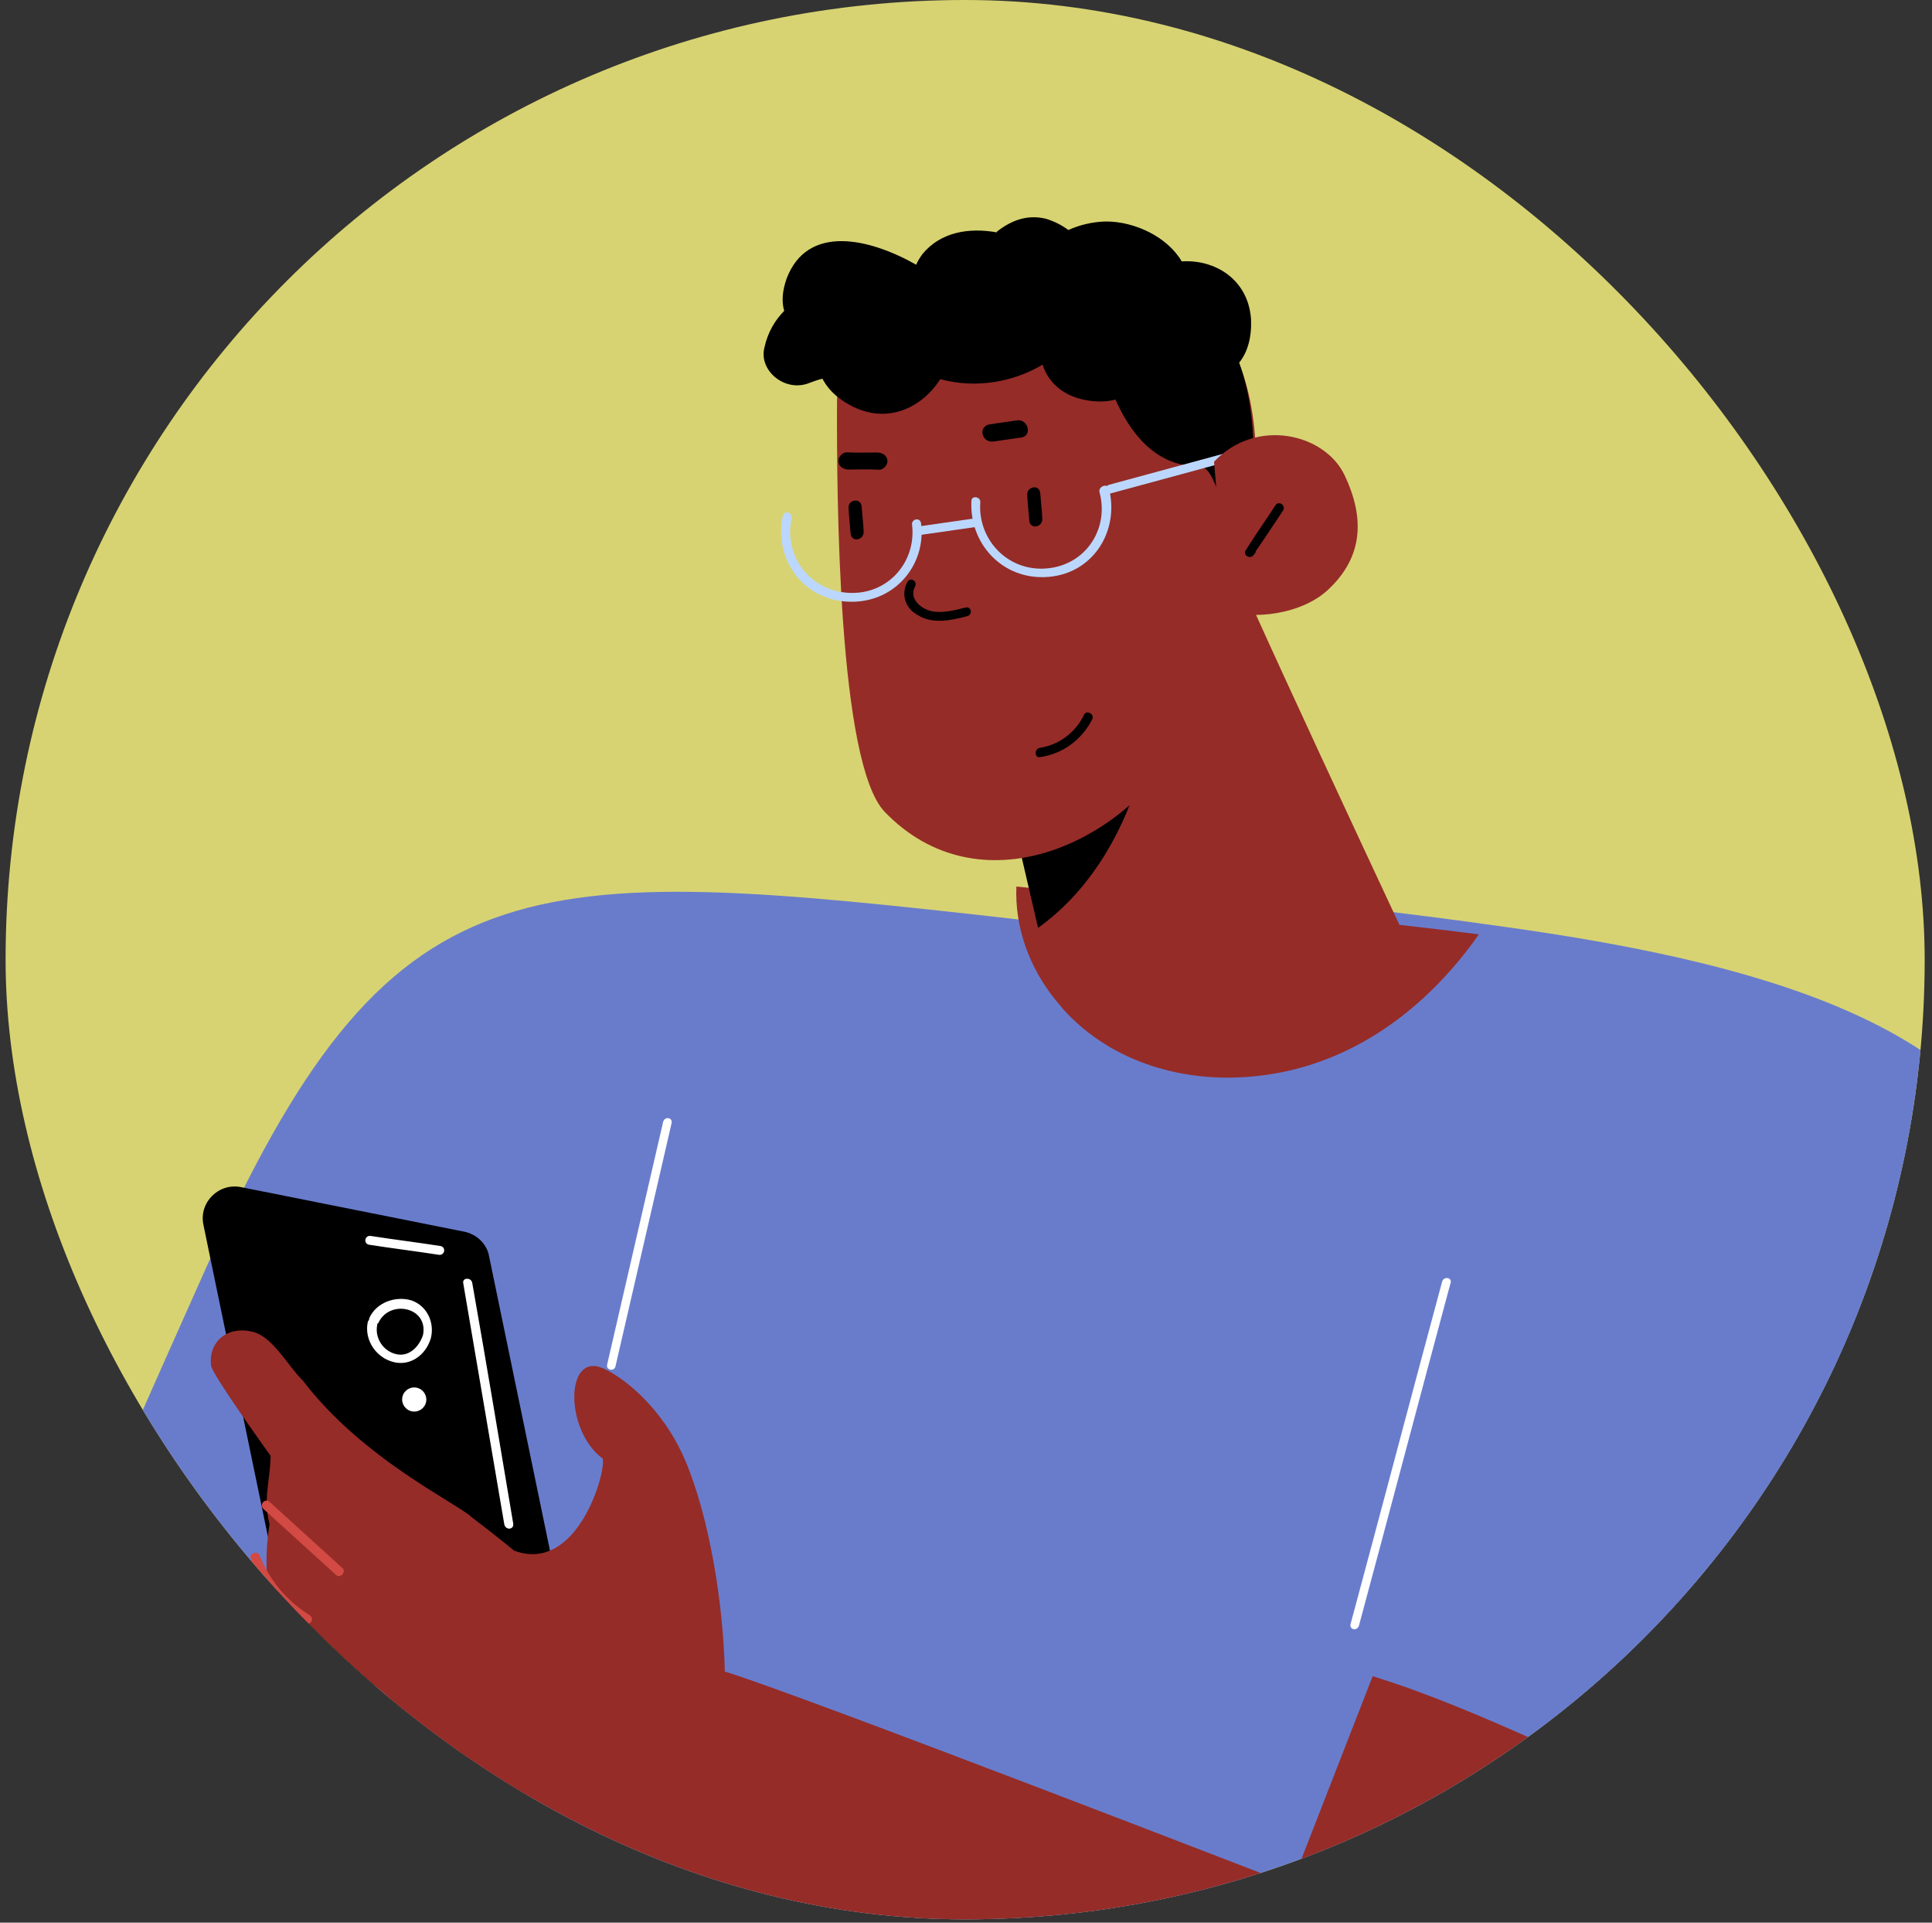 <svg width="200" height="199" viewBox="0 0 200 199" fill="none" xmlns="http://www.w3.org/2000/svg">
<rect x="0" y="0" width="200" height="199" fill="#333333" stroke="none"/>
<g clip-path="url(#clip0_3_12085)">
<rect x="0.579" width="198.663" height="198.663" rx="99.332" fill="#D7D372"/>
<path d="M39.601 233.972C57.287 240.856 75.321 246.775 93.4 252.465C116.738 259.764 140.305 266.712 163.492 274.379C179.915 219.477 193.523 153.344 193.415 137.243C193.175 102.328 139.539 98.435 139.539 98.435C139.539 98.435 66.629 104.694 66.088 107.451C65.608 109.902 21.201 204.337 13.755 223.623C22.391 227.103 30.935 230.645 39.601 233.972Z" fill="#697CCC"/>
<path d="M21.681 228.255C18.883 234.667 17.357 238.718 17.666 238.778C17.975 238.838 22.107 241.063 28.762 244.728C12.738 248.648 -11.297 253.305 -47.129 257.961C-134.052 269.368 -150.48 269.258 -136.521 375.591C-131.953 410.386 -132.918 433.436 -132.269 447.552C-114.156 448.068 -86.467 449.259 -68.445 450.231C-58.66 357.286 -71.047 338.834 -71.047 338.834C-71.047 338.834 -70.625 336.308 10.029 349.608C122.683 368.257 135.062 374.614 152.334 334.498C160.542 315.385 168.95 289.197 176.367 262.342C124.749 251.127 73.525 238.329 21.681 228.255Z" fill="black"/>
<path d="M86.312 262.823C86.312 262.823 100.98 258.085 16.372 235.029C-91.866 205.65 -112.601 204.155 -150.711 306.736C-162.57 338.565 -170.053 357.655 -175.2 370.64C-159.511 380.163 -135.695 396.873 -119.761 405.969C-71.422 331.919 -79.375 314.97 -75.482 301.425C-75.482 301.425 -75.482 301.425 -51.579 316.887C-39.994 313.526 -28.02 311.031 -16.48 307.897C1.601 302.952 19.728 298.175 37.856 293.397C56.415 288.466 74.99 283.458 93.532 278.208L86.312 262.823Z" fill="black"/>
<path d="M8.915 169.083C-1.124 191.847 -3.197 197.385 -3.197 197.385C-3.197 197.385 -69.009 190.96 -94.765 203.411C-101.38 206.081 -112.633 217.4 -113.089 222.146C-113.22 223.213 -113.698 225.618 -110.937 225.195C-110.543 228.93 -109.183 230.662 -107.969 230.264C-106.085 234.665 -100.764 234.014 -99.977 231.277C-98.975 234.813 -95.138 237.55 -84.861 225.427C-84.347 225.289 -71.943 225.327 -70.426 225.452C-64.101 228.727 -70.548 230.962 -75.068 233.709C-76.917 234.847 -77.95 238.006 -76.259 238.475C-68.96 240.529 -54.761 231.938 -49.166 228.688L37.819 239.19L56.852 178.507C40.752 175.837 24.731 173.181 8.915 169.083Z" fill="#952C28"/>
<path d="M136.938 98.58L109.443 107.23L71.58 119.164L54.219 175.034C38.564 170.973 22.984 166.532 7.178 163.232C10.711 155.15 15.253 144.815 21.172 131.588C40.399 88.558 53.66 89.311 105.572 95.186C114.755 96.255 125.128 97.397 136.938 98.58Z" fill="#697CCC"/>
<path d="M6.421 200.289L-1.081 197.228C-1.686 196.97 -2.096 197.822 -1.491 198.08C1.005 199.125 3.501 200.17 6.011 201.14C6.615 201.398 7.025 200.547 6.421 200.289Z" fill="white"/>
<path d="M68.646 116.125C66.721 124.459 64.784 132.873 62.859 141.208C62.685 141.831 63.624 142.014 63.725 141.377C65.65 133.042 67.588 124.628 69.513 116.293C69.687 115.67 68.82 115.501 68.646 116.125Z" fill="white"/>
<path d="M55.836 177.863L32.741 173.256C31.437 172.996 30.36 171.986 30.14 170.669L21.062 126.79C20.562 124.463 22.64 122.412 24.941 122.872L48.036 127.479C49.34 127.739 50.418 128.749 50.637 130.065L59.716 173.945C60.215 176.271 58.138 178.322 55.836 177.863Z" fill="black"/>
<path d="M45.575 128.966C43.182 128.594 40.776 128.299 38.383 127.928C37.745 127.829 37.587 128.741 38.226 128.84C40.619 129.211 43.025 129.506 45.418 129.877C46.056 129.976 46.214 129.065 45.575 128.966Z" fill="white"/>
<path d="M42.581 134.593C40.922 134.104 38.945 134.823 38.23 136.429C38.215 136.506 38.2 136.582 38.185 136.659C38.093 136.72 38.078 136.796 38.063 136.873C37.702 138.708 38.937 140.544 40.765 140.987C42.516 141.415 44.107 140.222 44.606 138.493C44.999 136.903 44.225 135.159 42.581 134.593ZM41.084 140.176C39.702 139.901 38.776 138.525 39.046 137.148C39.061 137.072 39.061 137.072 39.076 136.995L39.168 136.934C40.294 134.456 44.364 135.266 43.792 138.172C43.398 139.365 42.389 140.436 41.084 140.176Z" fill="white"/>
<path d="M53.127 157.691C51.733 149.418 50.353 141.066 48.885 132.778C48.765 132.182 47.835 132.23 47.956 132.825L52.198 157.739C52.304 158.413 53.233 158.365 53.127 157.691Z" fill="white"/>
<path d="M42.64 146.08C43.318 146.215 43.976 145.777 44.109 145.101C44.242 144.425 43.799 143.767 43.121 143.632C42.443 143.497 41.785 143.935 41.652 144.611C41.52 145.287 41.962 145.945 42.64 146.08Z" fill="white"/>
<path d="M185.301 191.351C176.394 187.651 167.566 183.966 158.782 180.056C153.271 177.617 147.822 175.269 142.099 173.493L133.68 195.094C133.68 195.094 82.522 175.276 75.032 173.013C74.877 166.038 73.473 157.189 70.941 151.173C68.504 145.487 64.329 142.441 62.388 141.608C58.505 139.944 58.436 148.048 62.392 150.975C62.778 152.296 59.769 162.97 53.212 160.492C51.751 159.282 50.275 158.146 48.799 157.011C47.227 155.545 37.517 150.993 31.348 142.89C29.916 141.529 28.267 138.41 26.266 137.878C23.655 137.155 21.548 138.789 21.852 141.343C21.922 142.215 27.448 149.885 28.016 150.694C27.933 153.566 27.228 155.073 27.907 157.776C27.478 160.349 27.483 162.769 27.895 165.188C25.57 175.679 32.409 183.673 41.039 189.584C43.67 192.653 47.023 196.17 51.097 200.134C107.713 255.316 145.121 272.165 166.652 271.442C181.588 270.887 198.191 232.948 204.571 201.208C204.675 200.681 204.78 200.155 204.884 199.628C198.246 196.744 191.813 194.055 185.301 191.351Z" fill="#952C28"/>
<path d="M140.164 170.783L161.829 113.668L150.134 102.855L140.52 93.976C145.178 94.514 150.447 95.174 155.93 95.957C182.277 99.657 213.687 107.09 210.983 132.651C209.556 146.016 206.914 171.669 201.993 196.386C181.146 188.522 160.526 179.906 140.164 170.783Z" fill="#697CCC"/>
<path d="M141.698 200.932C139.786 198.824 137.874 196.716 135.962 194.608C135.574 194.137 134.944 194.883 135.333 195.353C137.244 197.462 139.156 199.57 141.068 201.678C141.472 202.072 142.102 201.327 141.698 200.932Z" fill="white"/>
<path d="M35.431 162.287C32.897 160.002 30.44 157.731 27.905 155.446C27.42 155.04 26.803 155.707 27.273 156.188C29.808 158.473 32.265 160.744 34.8 163.029C35.206 163.42 35.916 162.693 35.431 162.287Z" fill="#D24A43"/>
<path d="M32.019 167.156C29.665 165.67 27.91 163.589 26.894 161.021C26.69 160.428 25.735 160.795 25.954 161.312C27.094 164.062 29.051 166.34 31.622 167.948C32.195 168.297 32.592 167.505 32.019 167.156Z" fill="#D24A43"/>
<path d="M30.025 174.292C28.737 172.696 27.449 171.099 26.146 169.58C25.758 169.108 24.927 169.658 25.315 170.129C26.604 171.725 27.892 173.321 29.195 174.841C29.583 175.312 30.413 174.763 30.025 174.292Z" fill="#D24A43"/>
<path d="M47.357 200.665C37.51 194.474 29.934 185.328 25.807 174.564C25.603 173.971 24.663 174.262 24.867 174.855C29.103 185.877 36.804 195.205 46.867 201.517C47.455 201.79 47.867 200.922 47.357 200.665Z" fill="#D24A43"/>
<path d="M149.285 132.666C146.109 144.437 142.993 156.302 139.817 168.073C139.642 168.695 140.507 168.869 140.682 168.246C143.858 156.476 146.974 144.611 150.15 132.84C150.397 132.232 149.46 132.044 149.285 132.666Z" fill="white"/>
<path d="M137.136 94.905C125.118 93.813 114.483 92.74 105.216 91.76C105.044 95.97 106.52 100.091 109.274 103.519C109.609 103.888 109.866 104.243 110.201 104.612C114.369 109.143 120.437 111.472 126.784 111.539C134.843 111.607 141.753 108.384 147.207 103.432C149.392 101.437 151.384 99.175 153.091 96.707C147.362 95.981 142.013 95.4 137.136 94.905Z" fill="#952C28"/>
<path d="M146.95 100.172L110.906 103.905L108.436 94.19L105.221 81.724L99.724 60.132L126.257 54.91C126.943 57.569 146.95 100.172 146.95 100.172Z" fill="#952C28"/>
<path d="M107.343 95.525L107.465 96.038C112.411 92.481 115.828 87.106 117.83 80.827C120.427 72.437 119.285 64.754 118.004 56.636L99.156 60.542L104.367 82.731L107.343 95.525Z" fill="black"/>
<path d="M126.202 33.807C118.354 22.959 86.705 28.208 86.648 41.506C86.61 51.46 86.761 78.994 91.583 84.031C101.302 94.122 116.236 87.503 122.243 76.876C128.341 66.192 134.065 44.579 126.202 33.807Z" fill="#952C28"/>
<path d="M128.277 37.544C129.169 36.425 129.585 34.901 129.507 33.047C129.215 28.851 125.697 26.827 122.331 27.056C120.863 24.534 117.496 22.925 114.505 22.925C113.125 22.948 111.758 23.281 110.591 23.808C109.898 23.282 109.095 22.888 108.26 22.64C106.341 22.171 104.662 22.822 103.195 23.977L103.179 24.05C100.3 23.537 97.366 24.008 95.487 26.304C95.252 26.639 95.017 26.974 94.843 27.398C89.951 24.633 83.56 23.17 81.422 28.86C80.977 30.148 80.907 31.206 81.178 32.18C80.24 33.137 79.486 34.361 79.132 35.974C78.54 38.304 81.126 40.519 83.567 39.717C84.095 39.519 84.624 39.321 85.137 39.196C85.595 40.056 86.24 40.801 87.227 41.463C91.235 44.2 95.249 42.495 97.336 39.246C100.925 40.211 104.774 39.621 107.937 37.741C108.45 39.455 109.911 40.904 112.232 41.38C113.393 41.617 114.525 41.62 115.472 41.354C116.934 44.641 119.525 48.313 124.145 48.264C126.33 48.252 126.824 56.32 128.852 56.659C130.068 50.014 130.294 43.09 128.277 37.544Z" fill="black"/>
<path d="M99.926 62.89C98.898 63.141 97.776 63.45 96.673 63.304C95.414 63.127 94.036 62.011 94.728 60.701C95.011 60.147 94.22 59.683 93.937 60.236C93.261 61.474 93.673 62.929 94.975 63.649C96.54 64.65 98.503 64.206 100.138 63.772C100.746 63.589 100.533 62.707 99.926 62.89Z" fill="black"/>
<path d="M94.418 54.342C94.868 58.142 91.932 61.613 87.807 61.359C83.682 61.105 81.122 57.399 81.951 53.637C82.081 53.047 81.175 52.779 81.045 53.368C80.086 57.72 82.994 62.04 87.766 62.276C92.538 62.513 95.911 58.517 95.345 54.152C95.244 53.513 94.318 53.704 94.418 54.342Z" fill="#BCD7FD"/>
<path d="M113.815 50.928C114.841 54.637 112.474 58.47 108.387 58.833C104.301 59.196 101.2 55.818 101.48 52.002C101.534 51.393 100.6 51.27 100.562 51.804C100.304 56.245 103.783 60.093 108.514 59.713C113.245 59.333 115.912 54.867 114.787 50.517C114.579 50.007 113.7 50.361 113.815 50.928Z" fill="#BCD7FD"/>
<path d="M100.908 53.655C98.893 53.944 96.878 54.232 94.862 54.521C94.269 54.632 94.485 55.509 95.079 55.398C97.094 55.109 99.11 54.821 101.125 54.532C101.032 54.211 101.001 53.977 100.908 53.655Z" fill="#BCD7FD"/>
<path d="M106.342 51.287C106.383 52.184 106.498 53.099 106.555 53.92C106.67 54.834 107.941 54.578 107.9 53.681C107.858 52.784 107.744 51.869 107.686 51.049C107.588 50.057 106.228 50.373 106.342 51.287Z" fill="black"/>
<path d="M87.846 52.627C87.888 53.523 88.002 54.438 88.059 55.258C88.174 56.172 89.446 55.916 89.405 55.019C89.363 54.123 89.249 53.208 89.191 52.388C89.077 51.474 87.732 51.712 87.846 52.627Z" fill="black"/>
<path d="M90.821 46.835C89.76 46.853 88.699 46.872 87.654 46.818C87.171 46.798 86.716 47.393 86.793 47.788C86.838 48.329 87.352 48.582 87.835 48.602C88.896 48.583 89.957 48.564 91.002 48.619C91.485 48.638 91.94 48.044 91.863 47.649C91.818 47.108 91.304 46.854 90.821 46.835Z" fill="black"/>
<path d="M105.295 43.508C104.381 43.627 103.373 43.802 102.459 43.92C101.204 44.121 101.621 45.896 102.876 45.695C103.79 45.577 104.798 45.402 105.712 45.284C106.874 45.14 106.457 43.365 105.295 43.508Z" fill="black"/>
<path d="M112.229 73.959C111.354 75.813 109.662 77.086 107.627 77.411C107.054 77.517 107.082 78.472 107.655 78.365C110.006 78.034 111.971 76.586 113.061 74.465C113.342 73.897 112.493 73.466 112.229 73.959Z" fill="black"/>
<path d="M129.793 46.108C124.798 47.464 119.802 48.821 114.806 50.177C114.199 50.36 114.411 51.243 115.018 51.06C120.014 49.704 125.009 48.348 130.005 46.991C130.69 46.824 130.401 45.925 129.793 46.108Z" fill="#BCD7FD"/>
<path d="M139.174 49.154C137.123 44.882 130.048 43.175 125.676 47.792C126.138 52.886 126.435 58.022 126.732 63.157C129.486 64.187 134.923 63.695 137.749 60.782C140.94 57.636 141.384 53.78 139.174 49.154Z" fill="#952C28"/>
<path d="M132.048 52.282C131.048 53.816 129.977 55.333 128.962 56.945C128.634 57.431 129.364 57.932 129.764 57.464C129.852 57.404 129.884 57.25 129.972 57.191C129.988 57.114 129.988 57.114 130.004 57.037C130.972 55.656 131.867 54.258 132.85 52.8C133.106 52.297 132.376 51.796 132.048 52.282Z" fill="black"/>
</g>
<defs>
<clipPath id="clip0_3_12085">
<rect x="0.579" width="198.663" height="198.663" rx="99.332" fill="white"/>
</clipPath>
</defs>
</svg>

